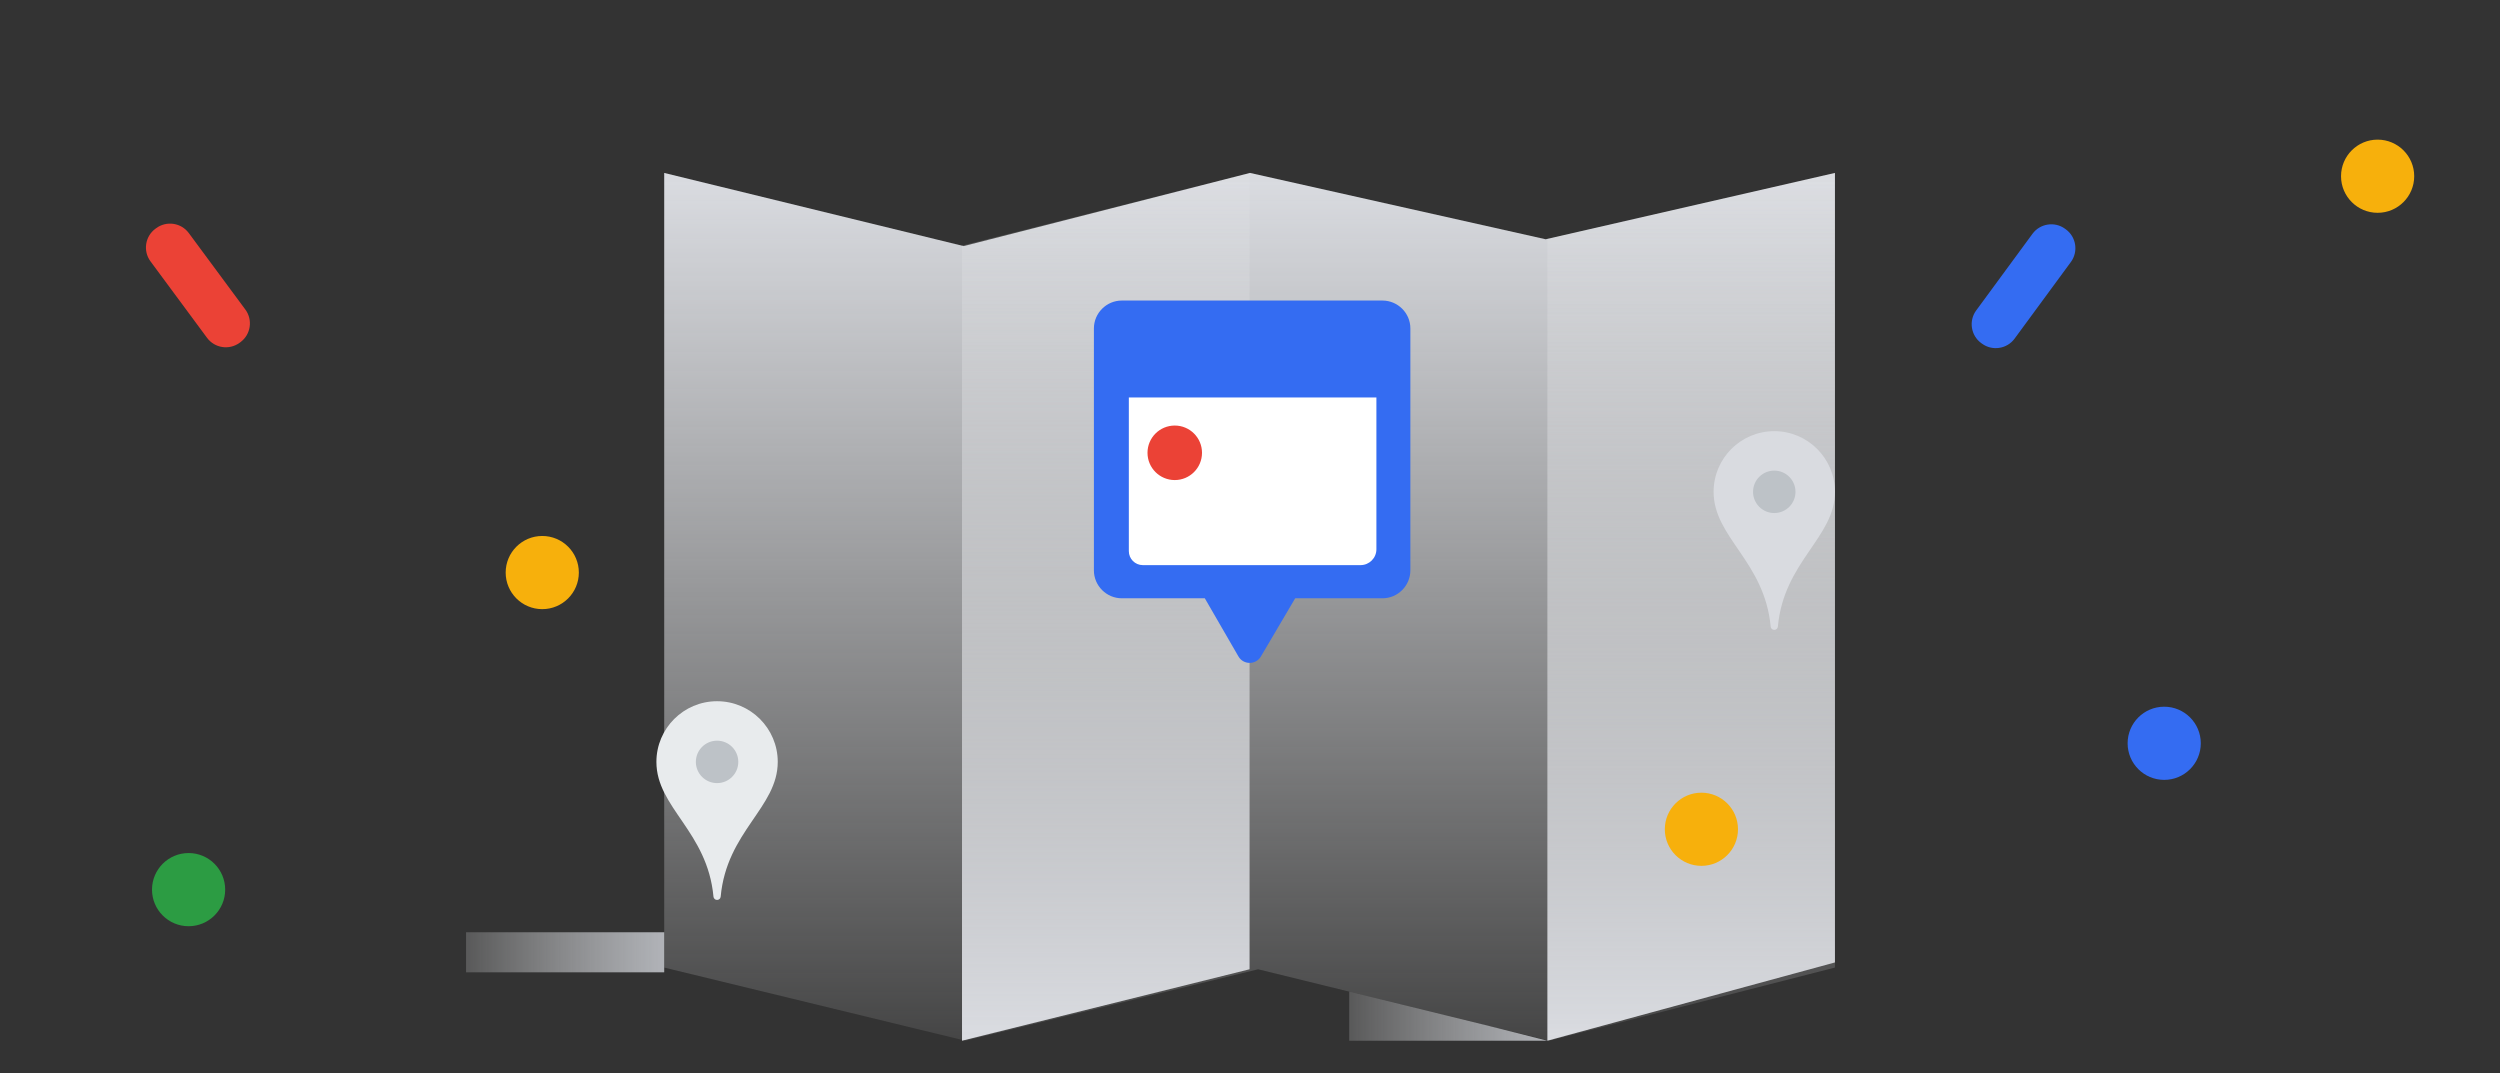 <svg xmlns="http://www.w3.org/2000/svg" width="410" height="176" viewBox="0 0 410 176"><rect x="0" y="0" width="410" height="176" fill="#333333" stroke="none"/><linearGradient id="a" gradientUnits="userSpaceOnUse" x1="-2768.778" y1="166.655" x2="-2801.279" y2="166.655" gradientTransform="matrix(-1 0 0 1 -2547.507 0)"><stop offset="0" style="stop-color:#EFF0F2;stop-opacity:0.2"/><stop offset=".999" style="stop-color:#D0D3D9;stop-opacity:0.8"/></linearGradient><path fill-rule="evenodd" clip-rule="evenodd" fill="url(#a)" d="M244.25 168.27l-22.98-5.64v8.05h32.5z"/><linearGradient id="b" gradientUnits="userSpaceOnUse" x1="204.934" y1="170.681" x2="204.934" y2="28.356"><stop offset=".004" style="stop-color:#EFF0F2;stop-opacity:0.1"/><stop offset="1" style="stop-color:#DADCE1"/></linearGradient><path fill-rule="evenodd" clip-rule="evenodd" fill="url(#b)" d="M108.93 158.68V28.36l49.12 12 46.95-12 48.49 10.88 47.44-10.88v130.32l-46.88 12-47.72-11.72-48 11.72z"/><linearGradient id="c" gradientUnits="userSpaceOnUse" x1="181.353" y1="28.372" x2="181.353" y2="170.681"><stop offset=".004" style="stop-color:#EFF0F2;stop-opacity:0.1"/><stop offset=".996" style="stop-color:#DADCE1"/></linearGradient><path fill-rule="evenodd" clip-rule="evenodd" fill="url(#c)" d="M157.77 170.68V40.29l47.16-11.92v130.59z"/><linearGradient id="d" gradientUnits="userSpaceOnUse" x1="277.353" y1="28.356" x2="277.353" y2="170.681"><stop offset=".004" style="stop-color:#EFF0F2;stop-opacity:0.1"/><stop offset="1" style="stop-color:#DADCE1"/></linearGradient><path fill-rule="evenodd" clip-rule="evenodd" fill="url(#d)" d="M253.77 170.68V39.18l47.16-10.82v129.48z"/><circle fill-rule="evenodd" clip-rule="evenodd" fill="#F7B00C" cx="88.93" cy="93.9" r="6"/><circle fill-rule="evenodd" clip-rule="evenodd" fill="#2C9C43" cx="30.93" cy="145.9" r="6"/><circle fill-rule="evenodd" clip-rule="evenodd" fill="#F7B00C" cx="279.03" cy="136" r="6"/><circle fill-rule="evenodd" clip-rule="evenodd" fill="#346CF2" cx="354.93" cy="121.9" r="6"/><circle fill-rule="evenodd" clip-rule="evenodd" fill="#F7B00C" cx="389.93" cy="28.9" r="6"/><path fill-rule="evenodd" clip-rule="evenodd" fill="#346CF2" d="M339.63 42.96l-9.24 12.58c-1.24 1.69-3.65 2.06-5.34.82l-.14-.1c-1.69-1.24-2.06-3.65-.82-5.34l9.24-12.58c1.24-1.69 3.65-2.06 5.34-.82l.14.1c1.69 1.24 2.06 3.65.82 5.34z"/><path fill-rule="evenodd" clip-rule="evenodd" fill="#EB4236" d="M30.96 38.22l9.28 12.55c1.25 1.69.89 4.09-.8 5.34l-.14.1c-1.69 1.25-4.09.89-5.34-.8l-9.28-12.55c-1.25-1.69-.89-4.09.8-5.34l.14-.1c1.69-1.25 4.09-.89 5.34.8z"/><linearGradient id="e" gradientUnits="userSpaceOnUse" x1="-2623.941" y1="156.178" x2="-2656.442" y2="156.178" gradientTransform="matrix(-1 0 0 1 -2547.507 0)"><stop offset="0" style="stop-color:#EFF0F2;stop-opacity:0.2"/><stop offset=".999" style="stop-color:#D0D3D9;stop-opacity:0.8"/></linearGradient><path fill-rule="evenodd" clip-rule="evenodd" fill="url(#e)" d="M76.43 152.89h32.5v6.57h-32.5z"/><path fill-rule="evenodd" clip-rule="evenodd" fill="#346CF2" d="M226.72 49.29h-42.74c-2.52 0-4.58 2.06-4.58 4.58v39.67c0 2.52 2.06 4.58 4.58 4.58h13.61c1.47 2.53 3.86 6.67 5.51 9.53.82 1.42 2.86 1.42 3.69.01l5.62-9.54h14.31c2.52 0 4.58-2.06 4.58-4.58V53.87c.01-2.52-2.06-4.58-4.58-4.58z"/><path fill="#E8EBED" d="M117.6 115c5.49 0 9.95 4.46 9.95 9.95 0 7.5-8.38 11.4-9.36 22.11-.03.3-.28.53-.59.53s-.56-.23-.59-.53c-.99-10.71-9.36-14.61-9.36-22.11 0-5.49 4.46-9.95 9.95-9.95z"/><circle fill="#BDC2C7" cx="117.6" cy="124.95" r="3.48"/><path fill="#D9DBE0" d="M290.98 70.71c5.49 0 9.95 4.46 9.95 9.95 0 7.5-8.38 11.4-9.36 22.11-.03.3-.28.53-.59.53s-.56-.23-.59-.53c-.99-10.71-9.36-14.61-9.36-22.11 0-5.5 4.46-9.95 9.95-9.95z"/><circle fill="#BDC2C7" cx="290.98" cy="80.66" r="3.48"/><path fill-rule="evenodd" clip-rule="evenodd" fill="#FFF" d="M223.13 92.68h-35.71c-1.27 0-2.29-1.03-2.29-2.29v-25.2h40.6v24.89c0 1.44-1.17 2.6-2.6 2.6z"/><circle fill-rule="evenodd" clip-rule="evenodd" fill="#EB4236" cx="192.66" cy="74.26" r="4.47"/></svg>